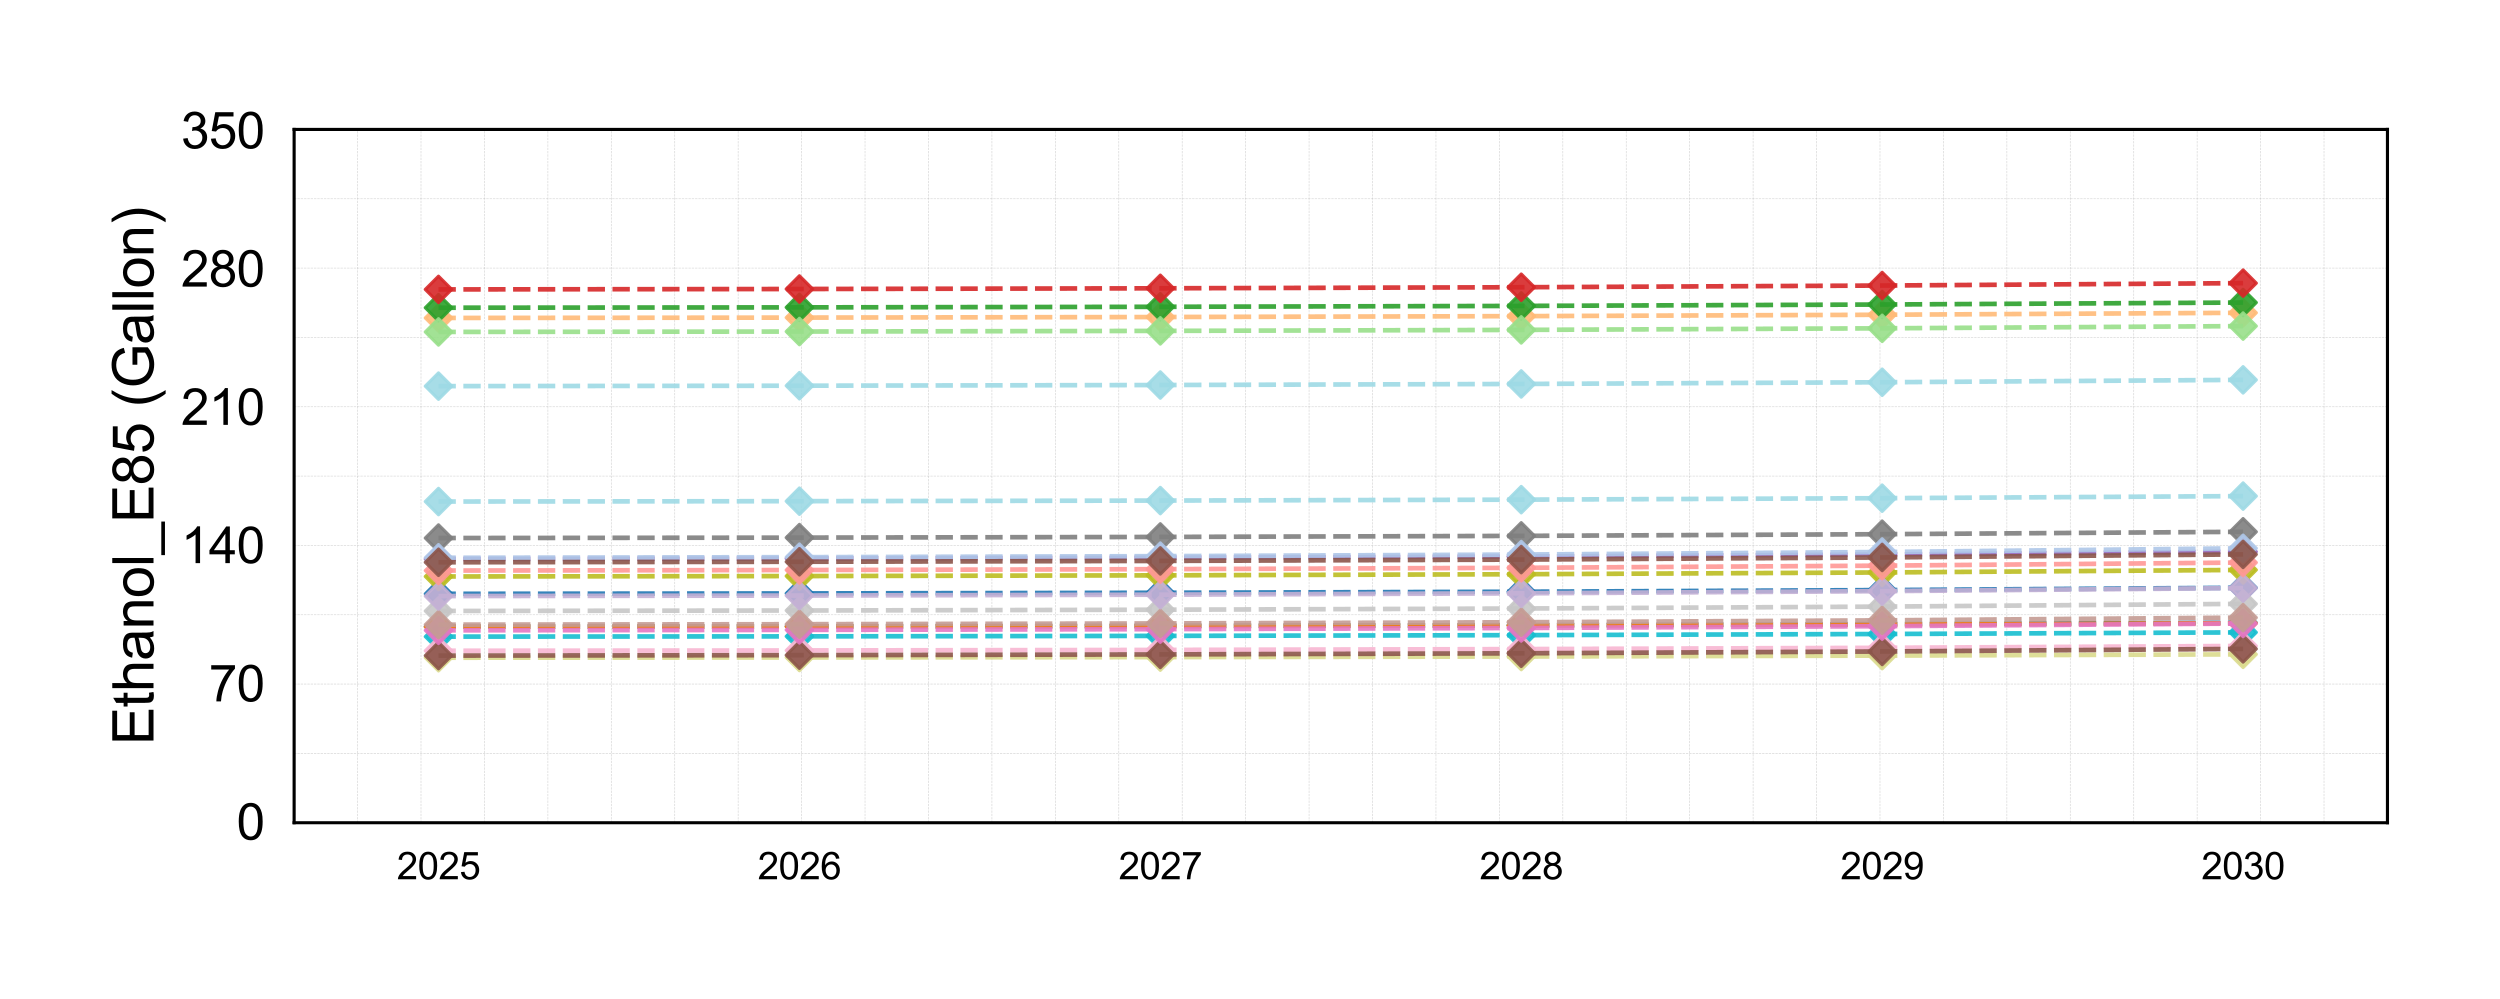 <?xml version="1.0" encoding="utf-8" standalone="no"?>
<!DOCTYPE svg PUBLIC "-//W3C//DTD SVG 1.1//EN"
  "http://www.w3.org/Graphics/SVG/1.1/DTD/svg11.dtd">
<svg xmlns:xlink="http://www.w3.org/1999/xlink" width="799.684pt" height="319.645pt" viewBox="0 0 799.684 319.645" xmlns="http://www.w3.org/2000/svg" version="1.1">
 <defs>
  <style type="text/css">*{stroke-linejoin: round; stroke-linecap: butt}</style>
 </defs>
 <g id="figure_1">
  <g id="patch_1">
   <path d="M -0 319.645 
L 799.684 319.645 
L 799.684 0 
L -0 0 
L -0 319.645 
z
" style="fill: none"/>
  </g>
  <g id="axes_1">
   <g id="patch_2">
    <path d="M 94.084 263.17 
L 763.684 263.17 
L 763.684 41.41 
L 94.084 41.41 
L 94.084 263.17 
z
" style="fill: none"/>
   </g>
   <g id="line2d_1">
    <path d="M 114.375 263.17 
L 114.375 41.41 
" clip-path="url(#pf2bc1b75c7)" style="fill: none; stroke-dasharray: 0.74,0.32; stroke-dashoffset: 0; stroke: #a9a9a9; stroke-opacity: 0.5; stroke-width: 0.2"/>
   </g>
   <g id="line2d_2">
    <path d="M 134.666 263.17 
L 134.666 41.41 
" clip-path="url(#pf2bc1b75c7)" style="fill: none; stroke-dasharray: 0.74,0.32; stroke-dashoffset: 0; stroke: #a9a9a9; stroke-opacity: 0.5; stroke-width: 0.2"/>
   </g>
   <g id="line2d_3">
    <path d="M 154.957 263.17 
L 154.957 41.41 
" clip-path="url(#pf2bc1b75c7)" style="fill: none; stroke-dasharray: 0.74,0.32; stroke-dashoffset: 0; stroke: #a9a9a9; stroke-opacity: 0.5; stroke-width: 0.2"/>
   </g>
   <g id="line2d_4">
    <path d="M 175.248 263.17 
L 175.248 41.41 
" clip-path="url(#pf2bc1b75c7)" style="fill: none; stroke-dasharray: 0.74,0.32; stroke-dashoffset: 0; stroke: #a9a9a9; stroke-opacity: 0.5; stroke-width: 0.2"/>
   </g>
   <g id="line2d_5">
    <path d="M 195.539 263.17 
L 195.539 41.41 
" clip-path="url(#pf2bc1b75c7)" style="fill: none; stroke-dasharray: 0.74,0.32; stroke-dashoffset: 0; stroke: #a9a9a9; stroke-opacity: 0.5; stroke-width: 0.2"/>
   </g>
   <g id="line2d_6">
    <path d="M 215.83 263.17 
L 215.83 41.41 
" clip-path="url(#pf2bc1b75c7)" style="fill: none; stroke-dasharray: 0.74,0.32; stroke-dashoffset: 0; stroke: #a9a9a9; stroke-opacity: 0.5; stroke-width: 0.2"/>
   </g>
   <g id="line2d_7">
    <path d="M 236.121 263.17 
L 236.121 41.41 
" clip-path="url(#pf2bc1b75c7)" style="fill: none; stroke-dasharray: 0.74,0.32; stroke-dashoffset: 0; stroke: #a9a9a9; stroke-opacity: 0.5; stroke-width: 0.2"/>
   </g>
   <g id="line2d_8">
    <path d="M 256.412 263.17 
L 256.412 41.41 
" clip-path="url(#pf2bc1b75c7)" style="fill: none; stroke-dasharray: 0.74,0.32; stroke-dashoffset: 0; stroke: #a9a9a9; stroke-opacity: 0.5; stroke-width: 0.2"/>
   </g>
   <g id="line2d_9">
    <path d="M 276.703 263.17 
L 276.703 41.41 
" clip-path="url(#pf2bc1b75c7)" style="fill: none; stroke-dasharray: 0.74,0.32; stroke-dashoffset: 0; stroke: #a9a9a9; stroke-opacity: 0.5; stroke-width: 0.2"/>
   </g>
   <g id="line2d_10">
    <path d="M 296.993 263.17 
L 296.993 41.41 
" clip-path="url(#pf2bc1b75c7)" style="fill: none; stroke-dasharray: 0.74,0.32; stroke-dashoffset: 0; stroke: #a9a9a9; stroke-opacity: 0.5; stroke-width: 0.2"/>
   </g>
   <g id="line2d_11">
    <path d="M 317.284 263.17 
L 317.284 41.41 
" clip-path="url(#pf2bc1b75c7)" style="fill: none; stroke-dasharray: 0.74,0.32; stroke-dashoffset: 0; stroke: #a9a9a9; stroke-opacity: 0.5; stroke-width: 0.2"/>
   </g>
   <g id="line2d_12">
    <path d="M 337.575 263.17 
L 337.575 41.41 
" clip-path="url(#pf2bc1b75c7)" style="fill: none; stroke-dasharray: 0.74,0.32; stroke-dashoffset: 0; stroke: #a9a9a9; stroke-opacity: 0.5; stroke-width: 0.2"/>
   </g>
   <g id="line2d_13">
    <path d="M 357.866 263.17 
L 357.866 41.41 
" clip-path="url(#pf2bc1b75c7)" style="fill: none; stroke-dasharray: 0.74,0.32; stroke-dashoffset: 0; stroke: #a9a9a9; stroke-opacity: 0.5; stroke-width: 0.2"/>
   </g>
   <g id="line2d_14">
    <path d="M 378.157 263.17 
L 378.157 41.41 
" clip-path="url(#pf2bc1b75c7)" style="fill: none; stroke-dasharray: 0.74,0.32; stroke-dashoffset: 0; stroke: #a9a9a9; stroke-opacity: 0.5; stroke-width: 0.2"/>
   </g>
   <g id="line2d_15">
    <path d="M 398.448 263.17 
L 398.448 41.41 
" clip-path="url(#pf2bc1b75c7)" style="fill: none; stroke-dasharray: 0.74,0.32; stroke-dashoffset: 0; stroke: #a9a9a9; stroke-opacity: 0.5; stroke-width: 0.2"/>
   </g>
   <g id="line2d_16">
    <path d="M 418.739 263.17 
L 418.739 41.41 
" clip-path="url(#pf2bc1b75c7)" style="fill: none; stroke-dasharray: 0.74,0.32; stroke-dashoffset: 0; stroke: #a9a9a9; stroke-opacity: 0.5; stroke-width: 0.2"/>
   </g>
   <g id="line2d_17">
    <path d="M 439.03 263.17 
L 439.03 41.41 
" clip-path="url(#pf2bc1b75c7)" style="fill: none; stroke-dasharray: 0.74,0.32; stroke-dashoffset: 0; stroke: #a9a9a9; stroke-opacity: 0.5; stroke-width: 0.2"/>
   </g>
   <g id="line2d_18">
    <path d="M 459.321 263.17 
L 459.321 41.41 
" clip-path="url(#pf2bc1b75c7)" style="fill: none; stroke-dasharray: 0.74,0.32; stroke-dashoffset: 0; stroke: #a9a9a9; stroke-opacity: 0.5; stroke-width: 0.2"/>
   </g>
   <g id="line2d_19">
    <path d="M 479.612 263.17 
L 479.612 41.41 
" clip-path="url(#pf2bc1b75c7)" style="fill: none; stroke-dasharray: 0.74,0.32; stroke-dashoffset: 0; stroke: #a9a9a9; stroke-opacity: 0.5; stroke-width: 0.2"/>
   </g>
   <g id="line2d_20">
    <path d="M 499.903 263.17 
L 499.903 41.41 
" clip-path="url(#pf2bc1b75c7)" style="fill: none; stroke-dasharray: 0.74,0.32; stroke-dashoffset: 0; stroke: #a9a9a9; stroke-opacity: 0.5; stroke-width: 0.2"/>
   </g>
   <g id="line2d_21">
    <path d="M 520.193 263.17 
L 520.193 41.41 
" clip-path="url(#pf2bc1b75c7)" style="fill: none; stroke-dasharray: 0.74,0.32; stroke-dashoffset: 0; stroke: #a9a9a9; stroke-opacity: 0.5; stroke-width: 0.2"/>
   </g>
   <g id="line2d_22">
    <path d="M 540.484 263.17 
L 540.484 41.41 
" clip-path="url(#pf2bc1b75c7)" style="fill: none; stroke-dasharray: 0.74,0.32; stroke-dashoffset: 0; stroke: #a9a9a9; stroke-opacity: 0.5; stroke-width: 0.2"/>
   </g>
   <g id="line2d_23">
    <path d="M 560.775 263.17 
L 560.775 41.41 
" clip-path="url(#pf2bc1b75c7)" style="fill: none; stroke-dasharray: 0.74,0.32; stroke-dashoffset: 0; stroke: #a9a9a9; stroke-opacity: 0.5; stroke-width: 0.2"/>
   </g>
   <g id="line2d_24">
    <path d="M 581.066 263.17 
L 581.066 41.41 
" clip-path="url(#pf2bc1b75c7)" style="fill: none; stroke-dasharray: 0.74,0.32; stroke-dashoffset: 0; stroke: #a9a9a9; stroke-opacity: 0.5; stroke-width: 0.2"/>
   </g>
   <g id="line2d_25">
    <path d="M 601.357 263.17 
L 601.357 41.41 
" clip-path="url(#pf2bc1b75c7)" style="fill: none; stroke-dasharray: 0.74,0.32; stroke-dashoffset: 0; stroke: #a9a9a9; stroke-opacity: 0.5; stroke-width: 0.2"/>
   </g>
   <g id="line2d_26">
    <path d="M 621.648 263.17 
L 621.648 41.41 
" clip-path="url(#pf2bc1b75c7)" style="fill: none; stroke-dasharray: 0.74,0.32; stroke-dashoffset: 0; stroke: #a9a9a9; stroke-opacity: 0.5; stroke-width: 0.2"/>
   </g>
   <g id="line2d_27">
    <path d="M 641.939 263.17 
L 641.939 41.41 
" clip-path="url(#pf2bc1b75c7)" style="fill: none; stroke-dasharray: 0.74,0.32; stroke-dashoffset: 0; stroke: #a9a9a9; stroke-opacity: 0.5; stroke-width: 0.2"/>
   </g>
   <g id="line2d_28">
    <path d="M 662.23 263.17 
L 662.23 41.41 
" clip-path="url(#pf2bc1b75c7)" style="fill: none; stroke-dasharray: 0.74,0.32; stroke-dashoffset: 0; stroke: #a9a9a9; stroke-opacity: 0.5; stroke-width: 0.2"/>
   </g>
   <g id="line2d_29">
    <path d="M 682.521 263.17 
L 682.521 41.41 
" clip-path="url(#pf2bc1b75c7)" style="fill: none; stroke-dasharray: 0.74,0.32; stroke-dashoffset: 0; stroke: #a9a9a9; stroke-opacity: 0.5; stroke-width: 0.2"/>
   </g>
   <g id="line2d_30">
    <path d="M 702.812 263.17 
L 702.812 41.41 
" clip-path="url(#pf2bc1b75c7)" style="fill: none; stroke-dasharray: 0.74,0.32; stroke-dashoffset: 0; stroke: #a9a9a9; stroke-opacity: 0.5; stroke-width: 0.2"/>
   </g>
   <g id="line2d_31">
    <path d="M 723.103 263.17 
L 723.103 41.41 
" clip-path="url(#pf2bc1b75c7)" style="fill: none; stroke-dasharray: 0.74,0.32; stroke-dashoffset: 0; stroke: #a9a9a9; stroke-opacity: 0.5; stroke-width: 0.2"/>
   </g>
   <g id="line2d_32">
    <path d="M 743.393 263.17 
L 743.393 41.41 
" clip-path="url(#pf2bc1b75c7)" style="fill: none; stroke-dasharray: 0.74,0.32; stroke-dashoffset: 0; stroke: #a9a9a9; stroke-opacity: 0.5; stroke-width: 0.2"/>
   </g>
   <g id="line2d_33">
    <path d="M 94.084 240.994 
L 763.684 240.994 
" clip-path="url(#pf2bc1b75c7)" style="fill: none; stroke-dasharray: 0.74,0.32; stroke-dashoffset: 0; stroke: #a9a9a9; stroke-opacity: 0.5; stroke-width: 0.2"/>
   </g>
   <g id="line2d_34">
    <path d="M 94.084 218.818 
L 763.684 218.818 
" clip-path="url(#pf2bc1b75c7)" style="fill: none; stroke-dasharray: 0.74,0.32; stroke-dashoffset: 0; stroke: #a9a9a9; stroke-opacity: 0.5; stroke-width: 0.2"/>
   </g>
   <g id="line2d_35">
    <path d="M 94.084 196.642 
L 763.684 196.642 
" clip-path="url(#pf2bc1b75c7)" style="fill: none; stroke-dasharray: 0.74,0.32; stroke-dashoffset: 0; stroke: #a9a9a9; stroke-opacity: 0.5; stroke-width: 0.2"/>
   </g>
   <g id="line2d_36">
    <path d="M 94.084 174.466 
L 763.684 174.466 
" clip-path="url(#pf2bc1b75c7)" style="fill: none; stroke-dasharray: 0.74,0.32; stroke-dashoffset: 0; stroke: #a9a9a9; stroke-opacity: 0.5; stroke-width: 0.2"/>
   </g>
   <g id="line2d_37">
    <path d="M 94.084 152.29 
L 763.684 152.29 
" clip-path="url(#pf2bc1b75c7)" style="fill: none; stroke-dasharray: 0.74,0.32; stroke-dashoffset: 0; stroke: #a9a9a9; stroke-opacity: 0.5; stroke-width: 0.2"/>
   </g>
   <g id="line2d_38">
    <path d="M 94.084 130.114 
L 763.684 130.114 
" clip-path="url(#pf2bc1b75c7)" style="fill: none; stroke-dasharray: 0.74,0.32; stroke-dashoffset: 0; stroke: #a9a9a9; stroke-opacity: 0.5; stroke-width: 0.2"/>
   </g>
   <g id="line2d_39">
    <path d="M 94.084 107.938 
L 763.684 107.938 
" clip-path="url(#pf2bc1b75c7)" style="fill: none; stroke-dasharray: 0.74,0.32; stroke-dashoffset: 0; stroke: #a9a9a9; stroke-opacity: 0.5; stroke-width: 0.2"/>
   </g>
   <g id="line2d_40">
    <path d="M 94.084 85.762 
L 763.684 85.762 
" clip-path="url(#pf2bc1b75c7)" style="fill: none; stroke-dasharray: 0.74,0.32; stroke-dashoffset: 0; stroke: #a9a9a9; stroke-opacity: 0.5; stroke-width: 0.2"/>
   </g>
   <g id="line2d_41">
    <path d="M 94.084 63.586 
L 763.684 63.586 
" clip-path="url(#pf2bc1b75c7)" style="fill: none; stroke-dasharray: 0.74,0.32; stroke-dashoffset: 0; stroke: #a9a9a9; stroke-opacity: 0.5; stroke-width: 0.2"/>
   </g>
   <g id="matplotlib.axis_1">
    <g id="xtick_1">
     <g id="text_1">
      <!-- 2025 -->
      <g transform="translate(126.917 281.26) scale(0.12 -0.12)">
       <defs>
        <path id="ArialMT-32" d="M 3222 541 
L 3222 0 
L 194 0 
Q 188 203 259 391 
Q 375 700 629 1000 
Q 884 1300 1366 1694 
Q 2113 2306 2375 2664 
Q 2638 3022 2638 3341 
Q 2638 3675 2398 3904 
Q 2159 4134 1775 4134 
Q 1369 4134 1125 3890 
Q 881 3647 878 3216 
L 300 3275 
Q 359 3922 746 4261 
Q 1134 4600 1788 4600 
Q 2447 4600 2831 4234 
Q 3216 3869 3216 3328 
Q 3216 3053 3103 2787 
Q 2991 2522 2730 2228 
Q 2469 1934 1863 1422 
Q 1356 997 1212 845 
Q 1069 694 975 541 
L 3222 541 
z
" transform="scale(0.016)"/>
        <path id="ArialMT-30" d="M 266 2259 
Q 266 3072 433 3567 
Q 600 4063 929 4331 
Q 1259 4600 1759 4600 
Q 2128 4600 2406 4451 
Q 2684 4303 2865 4023 
Q 3047 3744 3150 3342 
Q 3253 2941 3253 2259 
Q 3253 1453 3087 958 
Q 2922 463 2592 192 
Q 2263 -78 1759 -78 
Q 1097 -78 719 397 
Q 266 969 266 2259 
z
M 844 2259 
Q 844 1131 1108 757 
Q 1372 384 1759 384 
Q 2147 384 2411 759 
Q 2675 1134 2675 2259 
Q 2675 3391 2411 3762 
Q 2147 4134 1753 4134 
Q 1366 4134 1134 3806 
Q 844 3388 844 2259 
z
" transform="scale(0.016)"/>
        <path id="ArialMT-35" d="M 266 1200 
L 856 1250 
Q 922 819 1161 601 
Q 1400 384 1738 384 
Q 2144 384 2425 690 
Q 2706 997 2706 1503 
Q 2706 1984 2436 2262 
Q 2166 2541 1728 2541 
Q 1456 2541 1237 2417 
Q 1019 2294 894 2097 
L 366 2166 
L 809 4519 
L 3088 4519 
L 3088 3981 
L 1259 3981 
L 1013 2750 
Q 1425 3038 1878 3038 
Q 2478 3038 2890 2622 
Q 3303 2206 3303 1553 
Q 3303 931 2941 478 
Q 2500 -78 1738 -78 
Q 1113 -78 717 272 
Q 322 622 266 1200 
z
" transform="scale(0.016)"/>
       </defs>
       <use xlink:href="#ArialMT-32"/>
       <use xlink:href="#ArialMT-30" transform="translate(55.615 0)"/>
       <use xlink:href="#ArialMT-32" transform="translate(111.23 0)"/>
       <use xlink:href="#ArialMT-35" transform="translate(166.846 0)"/>
      </g>
     </g>
    </g>
    <g id="xtick_2">
     <g id="text_2">
      <!-- 2026 -->
      <g transform="translate(242.366 281.26) scale(0.12 -0.12)">
       <defs>
        <path id="ArialMT-36" d="M 3184 3459 
L 2625 3416 
Q 2550 3747 2413 3897 
Q 2184 4138 1850 4138 
Q 1581 4138 1378 3988 
Q 1113 3794 959 3422 
Q 806 3050 800 2363 
Q 1003 2672 1297 2822 
Q 1591 2972 1913 2972 
Q 2475 2972 2870 2558 
Q 3266 2144 3266 1488 
Q 3266 1056 3080 686 
Q 2894 316 2569 119 
Q 2244 -78 1831 -78 
Q 1128 -78 684 439 
Q 241 956 241 2144 
Q 241 3472 731 4075 
Q 1159 4600 1884 4600 
Q 2425 4600 2770 4297 
Q 3116 3994 3184 3459 
z
M 888 1484 
Q 888 1194 1011 928 
Q 1134 663 1356 523 
Q 1578 384 1822 384 
Q 2178 384 2434 671 
Q 2691 959 2691 1453 
Q 2691 1928 2437 2201 
Q 2184 2475 1800 2475 
Q 1419 2475 1153 2201 
Q 888 1928 888 1484 
z
" transform="scale(0.016)"/>
       </defs>
       <use xlink:href="#ArialMT-32"/>
       <use xlink:href="#ArialMT-30" transform="translate(55.615 0)"/>
       <use xlink:href="#ArialMT-32" transform="translate(111.23 0)"/>
       <use xlink:href="#ArialMT-36" transform="translate(166.846 0)"/>
      </g>
     </g>
    </g>
    <g id="xtick_3">
     <g id="text_3">
      <!-- 2027 -->
      <g transform="translate(357.814 281.26) scale(0.12 -0.12)">
       <defs>
        <path id="ArialMT-37" d="M 303 3981 
L 303 4522 
L 3269 4522 
L 3269 4084 
Q 2831 3619 2401 2847 
Q 1972 2075 1738 1259 
Q 1569 684 1522 0 
L 944 0 
Q 953 541 1156 1306 
Q 1359 2072 1739 2783 
Q 2119 3494 2547 3981 
L 303 3981 
z
" transform="scale(0.016)"/>
       </defs>
       <use xlink:href="#ArialMT-32"/>
       <use xlink:href="#ArialMT-30" transform="translate(55.615 0)"/>
       <use xlink:href="#ArialMT-32" transform="translate(111.23 0)"/>
       <use xlink:href="#ArialMT-37" transform="translate(166.846 0)"/>
      </g>
     </g>
    </g>
    <g id="xtick_4">
     <g id="text_4">
      <!-- 2028 -->
      <g transform="translate(473.262 281.26) scale(0.12 -0.12)">
       <defs>
        <path id="ArialMT-38" d="M 1131 2484 
Q 781 2613 612 2850 
Q 444 3088 444 3419 
Q 444 3919 803 4259 
Q 1163 4600 1759 4600 
Q 2359 4600 2725 4251 
Q 3091 3903 3091 3403 
Q 3091 3084 2923 2848 
Q 2756 2613 2416 2484 
Q 2838 2347 3058 2040 
Q 3278 1734 3278 1309 
Q 3278 722 2862 322 
Q 2447 -78 1769 -78 
Q 1091 -78 675 323 
Q 259 725 259 1325 
Q 259 1772 486 2073 
Q 713 2375 1131 2484 
z
M 1019 3438 
Q 1019 3113 1228 2906 
Q 1438 2700 1772 2700 
Q 2097 2700 2305 2904 
Q 2513 3109 2513 3406 
Q 2513 3716 2298 3927 
Q 2084 4138 1766 4138 
Q 1444 4138 1231 3931 
Q 1019 3725 1019 3438 
z
M 838 1322 
Q 838 1081 952 856 
Q 1066 631 1291 507 
Q 1516 384 1775 384 
Q 2178 384 2440 643 
Q 2703 903 2703 1303 
Q 2703 1709 2433 1975 
Q 2163 2241 1756 2241 
Q 1359 2241 1098 1978 
Q 838 1716 838 1322 
z
" transform="scale(0.016)"/>
       </defs>
       <use xlink:href="#ArialMT-32"/>
       <use xlink:href="#ArialMT-30" transform="translate(55.615 0)"/>
       <use xlink:href="#ArialMT-32" transform="translate(111.23 0)"/>
       <use xlink:href="#ArialMT-38" transform="translate(166.846 0)"/>
      </g>
     </g>
    </g>
    <g id="xtick_5">
     <g id="text_5">
      <!-- 2029 -->
      <g transform="translate(588.711 281.26) scale(0.12 -0.12)">
       <defs>
        <path id="ArialMT-39" d="M 350 1059 
L 891 1109 
Q 959 728 1153 556 
Q 1347 384 1650 384 
Q 1909 384 2104 503 
Q 2300 622 2425 820 
Q 2550 1019 2634 1356 
Q 2719 1694 2719 2044 
Q 2719 2081 2716 2156 
Q 2547 1888 2255 1720 
Q 1963 1553 1622 1553 
Q 1053 1553 659 1965 
Q 266 2378 266 3053 
Q 266 3750 677 4175 
Q 1088 4600 1706 4600 
Q 2153 4600 2523 4359 
Q 2894 4119 3086 3673 
Q 3278 3228 3278 2384 
Q 3278 1506 3087 986 
Q 2897 466 2520 194 
Q 2144 -78 1638 -78 
Q 1100 -78 759 220 
Q 419 519 350 1059 
z
M 2653 3081 
Q 2653 3566 2395 3850 
Q 2138 4134 1775 4134 
Q 1400 4134 1122 3828 
Q 844 3522 844 3034 
Q 844 2597 1108 2323 
Q 1372 2050 1759 2050 
Q 2150 2050 2401 2323 
Q 2653 2597 2653 3081 
z
" transform="scale(0.016)"/>
       </defs>
       <use xlink:href="#ArialMT-32"/>
       <use xlink:href="#ArialMT-30" transform="translate(55.615 0)"/>
       <use xlink:href="#ArialMT-32" transform="translate(111.23 0)"/>
       <use xlink:href="#ArialMT-39" transform="translate(166.846 0)"/>
      </g>
     </g>
    </g>
    <g id="xtick_6">
     <g id="text_6">
      <!-- 2030 -->
      <g transform="translate(704.159 281.26) scale(0.12 -0.12)">
       <defs>
        <path id="ArialMT-33" d="M 269 1209 
L 831 1284 
Q 928 806 1161 595 
Q 1394 384 1728 384 
Q 2125 384 2398 659 
Q 2672 934 2672 1341 
Q 2672 1728 2419 1979 
Q 2166 2231 1775 2231 
Q 1616 2231 1378 2169 
L 1441 2663 
Q 1497 2656 1531 2656 
Q 1891 2656 2178 2843 
Q 2466 3031 2466 3422 
Q 2466 3731 2256 3934 
Q 2047 4138 1716 4138 
Q 1388 4138 1169 3931 
Q 950 3725 888 3313 
L 325 3413 
Q 428 3978 793 4289 
Q 1159 4600 1703 4600 
Q 2078 4600 2393 4439 
Q 2709 4278 2876 4000 
Q 3044 3722 3044 3409 
Q 3044 3113 2884 2869 
Q 2725 2625 2413 2481 
Q 2819 2388 3044 2092 
Q 3269 1797 3269 1353 
Q 3269 753 2831 336 
Q 2394 -81 1725 -81 
Q 1122 -81 723 278 
Q 325 638 269 1209 
z
" transform="scale(0.016)"/>
       </defs>
       <use xlink:href="#ArialMT-32"/>
       <use xlink:href="#ArialMT-30" transform="translate(55.615 0)"/>
       <use xlink:href="#ArialMT-33" transform="translate(111.23 0)"/>
       <use xlink:href="#ArialMT-30" transform="translate(166.846 0)"/>
      </g>
     </g>
    </g>
   </g>
   <g id="matplotlib.axis_2">
    <g id="ytick_1">
     <g id="text_7">
      <!-- 0 -->
      <g transform="translate(75.687 268.581) scale(0.16 -0.16)">
       <use xlink:href="#ArialMT-30"/>
      </g>
     </g>
    </g>
    <g id="ytick_2">
     <g id="text_8">
      <!-- 70 -->
      <g transform="translate(66.789 224.355) scale(0.16 -0.16)">
       <use xlink:href="#ArialMT-37"/>
       <use xlink:href="#ArialMT-30" transform="translate(55.615 0)"/>
      </g>
     </g>
    </g>
    <g id="ytick_3">
     <g id="text_9">
      <!-- 140 -->
      <g transform="translate(57.892 180.129) scale(0.16 -0.16)">
       <defs>
        <path id="ArialMT-31" d="M 2384 0 
L 1822 0 
L 1822 3584 
Q 1619 3391 1289 3197 
Q 959 3003 697 2906 
L 697 3450 
Q 1169 3672 1522 3987 
Q 1875 4303 2022 4600 
L 2384 4600 
L 2384 0 
z
" transform="scale(0.016)"/>
        <path id="ArialMT-34" d="M 2069 0 
L 2069 1097 
L 81 1097 
L 81 1613 
L 2172 4581 
L 2631 4581 
L 2631 1613 
L 3250 1613 
L 3250 1097 
L 2631 1097 
L 2631 0 
L 2069 0 
z
M 2069 1613 
L 2069 3678 
L 634 1613 
L 2069 1613 
z
" transform="scale(0.016)"/>
       </defs>
       <use xlink:href="#ArialMT-31"/>
       <use xlink:href="#ArialMT-34" transform="translate(55.615 0)"/>
       <use xlink:href="#ArialMT-30" transform="translate(111.23 0)"/>
      </g>
     </g>
    </g>
    <g id="ytick_4">
     <g id="text_10">
      <!-- 210 -->
      <g transform="translate(57.892 135.904) scale(0.16 -0.16)">
       <use xlink:href="#ArialMT-32"/>
       <use xlink:href="#ArialMT-31" transform="translate(55.615 0)"/>
       <use xlink:href="#ArialMT-30" transform="translate(111.23 0)"/>
      </g>
     </g>
    </g>
    <g id="ytick_5">
     <g id="text_11">
      <!-- 280 -->
      <g transform="translate(57.892 91.678) scale(0.16 -0.16)">
       <use xlink:href="#ArialMT-32"/>
       <use xlink:href="#ArialMT-38" transform="translate(55.615 0)"/>
       <use xlink:href="#ArialMT-30" transform="translate(111.23 0)"/>
      </g>
     </g>
    </g>
    <g id="ytick_6">
     <g id="text_12">
      <!-- 350 -->
      <g transform="translate(57.892 47.453) scale(0.16 -0.16)">
       <use xlink:href="#ArialMT-33"/>
       <use xlink:href="#ArialMT-35" transform="translate(55.615 0)"/>
       <use xlink:href="#ArialMT-30" transform="translate(111.23 0)"/>
      </g>
     </g>
    </g>
    <g id="text_13">
     <!-- Ethanol_E85 (Gallon) -->
     <g transform="translate(49.103 238.339) rotate(-90) scale(0.18 -0.18)">
      <defs>
       <path id="ArialMT-45" d="M 506 0 
L 506 4581 
L 3819 4581 
L 3819 4041 
L 1113 4041 
L 1113 2638 
L 3647 2638 
L 3647 2100 
L 1113 2100 
L 1113 541 
L 3925 541 
L 3925 0 
L 506 0 
z
" transform="scale(0.016)"/>
       <path id="ArialMT-74" d="M 1650 503 
L 1731 6 
Q 1494 -44 1306 -44 
Q 1000 -44 831 53 
Q 663 150 594 308 
Q 525 466 525 972 
L 525 2881 
L 113 2881 
L 113 3319 
L 525 3319 
L 525 4141 
L 1084 4478 
L 1084 3319 
L 1650 3319 
L 1650 2881 
L 1084 2881 
L 1084 941 
Q 1084 700 1114 631 
Q 1144 563 1211 522 
Q 1278 481 1403 481 
Q 1497 481 1650 503 
z
" transform="scale(0.016)"/>
       <path id="ArialMT-68" d="M 422 0 
L 422 4581 
L 984 4581 
L 984 2938 
Q 1378 3394 1978 3394 
Q 2347 3394 2619 3248 
Q 2891 3103 3008 2847 
Q 3125 2591 3125 2103 
L 3125 0 
L 2563 0 
L 2563 2103 
Q 2563 2525 2380 2717 
Q 2197 2909 1863 2909 
Q 1613 2909 1392 2779 
Q 1172 2650 1078 2428 
Q 984 2206 984 1816 
L 984 0 
L 422 0 
z
" transform="scale(0.016)"/>
       <path id="ArialMT-61" d="M 2588 409 
Q 2275 144 1986 34 
Q 1697 -75 1366 -75 
Q 819 -75 525 192 
Q 231 459 231 875 
Q 231 1119 342 1320 
Q 453 1522 633 1644 
Q 813 1766 1038 1828 
Q 1203 1872 1538 1913 
Q 2219 1994 2541 2106 
Q 2544 2222 2544 2253 
Q 2544 2597 2384 2738 
Q 2169 2928 1744 2928 
Q 1347 2928 1158 2789 
Q 969 2650 878 2297 
L 328 2372 
Q 403 2725 575 2942 
Q 747 3159 1072 3276 
Q 1397 3394 1825 3394 
Q 2250 3394 2515 3294 
Q 2781 3194 2906 3042 
Q 3031 2891 3081 2659 
Q 3109 2516 3109 2141 
L 3109 1391 
Q 3109 606 3145 398 
Q 3181 191 3288 0 
L 2700 0 
Q 2613 175 2588 409 
z
M 2541 1666 
Q 2234 1541 1622 1453 
Q 1275 1403 1131 1340 
Q 988 1278 909 1158 
Q 831 1038 831 891 
Q 831 666 1001 516 
Q 1172 366 1500 366 
Q 1825 366 2078 508 
Q 2331 650 2450 897 
Q 2541 1088 2541 1459 
L 2541 1666 
z
" transform="scale(0.016)"/>
       <path id="ArialMT-6e" d="M 422 0 
L 422 3319 
L 928 3319 
L 928 2847 
Q 1294 3394 1984 3394 
Q 2284 3394 2536 3286 
Q 2788 3178 2913 3003 
Q 3038 2828 3088 2588 
Q 3119 2431 3119 2041 
L 3119 0 
L 2556 0 
L 2556 2019 
Q 2556 2363 2490 2533 
Q 2425 2703 2258 2804 
Q 2091 2906 1866 2906 
Q 1506 2906 1245 2678 
Q 984 2450 984 1813 
L 984 0 
L 422 0 
z
" transform="scale(0.016)"/>
       <path id="ArialMT-6f" d="M 213 1659 
Q 213 2581 725 3025 
Q 1153 3394 1769 3394 
Q 2453 3394 2887 2945 
Q 3322 2497 3322 1706 
Q 3322 1066 3130 698 
Q 2938 331 2570 128 
Q 2203 -75 1769 -75 
Q 1072 -75 642 372 
Q 213 819 213 1659 
z
M 791 1659 
Q 791 1022 1069 705 
Q 1347 388 1769 388 
Q 2188 388 2466 706 
Q 2744 1025 2744 1678 
Q 2744 2294 2464 2611 
Q 2184 2928 1769 2928 
Q 1347 2928 1069 2612 
Q 791 2297 791 1659 
z
" transform="scale(0.016)"/>
       <path id="ArialMT-6c" d="M 409 0 
L 409 4581 
L 972 4581 
L 972 0 
L 409 0 
z
" transform="scale(0.016)"/>
       <path id="ArialMT-5f" d="M -97 -1272 
L -97 -866 
L 3631 -866 
L 3631 -1272 
L -97 -1272 
z
" transform="scale(0.016)"/>
       <path id="ArialMT-20" transform="scale(0.016)"/>
       <path id="ArialMT-28" d="M 1497 -1347 
Q 1031 -759 709 28 
Q 388 816 388 1659 
Q 388 2403 628 3084 
Q 909 3875 1497 4659 
L 1900 4659 
Q 1522 4009 1400 3731 
Q 1209 3300 1100 2831 
Q 966 2247 966 1656 
Q 966 153 1900 -1347 
L 1497 -1347 
z
" transform="scale(0.016)"/>
       <path id="ArialMT-47" d="M 2638 1797 
L 2638 2334 
L 4578 2338 
L 4578 638 
Q 4131 281 3656 101 
Q 3181 -78 2681 -78 
Q 2006 -78 1454 211 
Q 903 500 622 1047 
Q 341 1594 341 2269 
Q 341 2938 620 3517 
Q 900 4097 1425 4378 
Q 1950 4659 2634 4659 
Q 3131 4659 3532 4498 
Q 3934 4338 4162 4050 
Q 4391 3763 4509 3300 
L 3963 3150 
Q 3859 3500 3706 3700 
Q 3553 3900 3268 4020 
Q 2984 4141 2638 4141 
Q 2222 4141 1919 4014 
Q 1616 3888 1430 3681 
Q 1244 3475 1141 3228 
Q 966 2803 966 2306 
Q 966 1694 1177 1281 
Q 1388 869 1791 669 
Q 2194 469 2647 469 
Q 3041 469 3416 620 
Q 3791 772 3984 944 
L 3984 1797 
L 2638 1797 
z
" transform="scale(0.016)"/>
       <path id="ArialMT-29" d="M 791 -1347 
L 388 -1347 
Q 1322 153 1322 1656 
Q 1322 2244 1188 2822 
Q 1081 3291 891 3722 
Q 769 4003 388 4659 
L 791 4659 
Q 1378 3875 1659 3084 
Q 1900 2403 1900 1659 
Q 1900 816 1576 28 
Q 1253 -759 791 -1347 
z
" transform="scale(0.016)"/>
      </defs>
      <use xlink:href="#ArialMT-45"/>
      <use xlink:href="#ArialMT-74" transform="translate(66.699 0)"/>
      <use xlink:href="#ArialMT-68" transform="translate(94.482 0)"/>
      <use xlink:href="#ArialMT-61" transform="translate(150.098 0)"/>
      <use xlink:href="#ArialMT-6e" transform="translate(205.713 0)"/>
      <use xlink:href="#ArialMT-6f" transform="translate(261.328 0)"/>
      <use xlink:href="#ArialMT-6c" transform="translate(316.943 0)"/>
      <use xlink:href="#ArialMT-5f" transform="translate(339.16 0)"/>
      <use xlink:href="#ArialMT-45" transform="translate(394.775 0)"/>
      <use xlink:href="#ArialMT-38" transform="translate(461.475 0)"/>
      <use xlink:href="#ArialMT-35" transform="translate(517.09 0)"/>
      <use xlink:href="#ArialMT-20" transform="translate(572.705 0)"/>
      <use xlink:href="#ArialMT-28" transform="translate(600.488 0)"/>
      <use xlink:href="#ArialMT-47" transform="translate(633.789 0)"/>
      <use xlink:href="#ArialMT-61" transform="translate(711.572 0)"/>
      <use xlink:href="#ArialMT-6c" transform="translate(767.188 0)"/>
      <use xlink:href="#ArialMT-6c" transform="translate(789.404 0)"/>
      <use xlink:href="#ArialMT-6f" transform="translate(811.621 0)"/>
      <use xlink:href="#ArialMT-6e" transform="translate(867.236 0)"/>
      <use xlink:href="#ArialMT-29" transform="translate(922.852 0)"/>
     </g>
    </g>
   </g>
   <g id="line2d_42">
    <path d="M 140.264 200.433 
L 255.712 200.348 
L 371.16 200.207 
L 486.609 199.992 
L 602.057 199.656 
L 717.505 199.181 
" clip-path="url(#pf2bc1b75c7)" style="fill: none; stroke-dasharray: 5.55,2.4; stroke-dashoffset: 0; stroke: #1f77b4; stroke-opacity: 0.9; stroke-width: 1.5"/>
    <defs>
     <path id="m94f0dfaf77" d="M -0 4.243 
L 4.243 0 
L 0 -4.243 
L -4.243 -0 
z
" style="stroke: #1f77b4; stroke-opacity: 0.9; stroke-linejoin: miter"/>
    </defs>
    <g clip-path="url(#pf2bc1b75c7)">
     <use xlink:href="#m94f0dfaf77" x="140.264" y="200.433" style="fill: #1f77b4; fill-opacity: 0.9; stroke: #1f77b4; stroke-opacity: 0.9; stroke-linejoin: miter"/>
     <use xlink:href="#m94f0dfaf77" x="255.712" y="200.348" style="fill: #1f77b4; fill-opacity: 0.9; stroke: #1f77b4; stroke-opacity: 0.9; stroke-linejoin: miter"/>
     <use xlink:href="#m94f0dfaf77" x="371.16" y="200.207" style="fill: #1f77b4; fill-opacity: 0.9; stroke: #1f77b4; stroke-opacity: 0.9; stroke-linejoin: miter"/>
     <use xlink:href="#m94f0dfaf77" x="486.609" y="199.992" style="fill: #1f77b4; fill-opacity: 0.9; stroke: #1f77b4; stroke-opacity: 0.9; stroke-linejoin: miter"/>
     <use xlink:href="#m94f0dfaf77" x="602.057" y="199.656" style="fill: #1f77b4; fill-opacity: 0.9; stroke: #1f77b4; stroke-opacity: 0.9; stroke-linejoin: miter"/>
     <use xlink:href="#m94f0dfaf77" x="717.505" y="199.181" style="fill: #1f77b4; fill-opacity: 0.9; stroke: #1f77b4; stroke-opacity: 0.9; stroke-linejoin: miter"/>
    </g>
   </g>
   <g id="line2d_43">
    <path d="M 140.264 210.385 
L 255.712 210.312 
L 371.16 210.191 
L 486.609 210.007 
L 602.057 209.717 
L 717.505 209.308 
" clip-path="url(#pf2bc1b75c7)" style="fill: none; stroke-dasharray: 5.55,2.4; stroke-dashoffset: 0; stroke: #dbdb8d; stroke-opacity: 0.9; stroke-width: 1.5"/>
    <defs>
     <path id="mb46650b2af" d="M -0 4.243 
L 4.243 0 
L 0 -4.243 
L -4.243 -0 
z
" style="stroke: #dbdb8d; stroke-opacity: 0.9; stroke-linejoin: miter"/>
    </defs>
    <g clip-path="url(#pf2bc1b75c7)">
     <use xlink:href="#mb46650b2af" x="140.264" y="210.385" style="fill: #dbdb8d; fill-opacity: 0.9; stroke: #dbdb8d; stroke-opacity: 0.9; stroke-linejoin: miter"/>
     <use xlink:href="#mb46650b2af" x="255.712" y="210.312" style="fill: #dbdb8d; fill-opacity: 0.9; stroke: #dbdb8d; stroke-opacity: 0.9; stroke-linejoin: miter"/>
     <use xlink:href="#mb46650b2af" x="371.16" y="210.191" style="fill: #dbdb8d; fill-opacity: 0.9; stroke: #dbdb8d; stroke-opacity: 0.9; stroke-linejoin: miter"/>
     <use xlink:href="#mb46650b2af" x="486.609" y="210.007" style="fill: #dbdb8d; fill-opacity: 0.9; stroke: #dbdb8d; stroke-opacity: 0.9; stroke-linejoin: miter"/>
     <use xlink:href="#mb46650b2af" x="602.057" y="209.717" style="fill: #dbdb8d; fill-opacity: 0.9; stroke: #dbdb8d; stroke-opacity: 0.9; stroke-linejoin: miter"/>
     <use xlink:href="#mb46650b2af" x="717.505" y="209.308" style="fill: #dbdb8d; fill-opacity: 0.9; stroke: #dbdb8d; stroke-opacity: 0.9; stroke-linejoin: miter"/>
    </g>
   </g>
   <g id="line2d_44">
    <path d="M 140.264 101.705 
L 255.712 101.594 
L 371.16 101.408 
L 486.609 101.125 
L 602.057 100.681 
L 717.505 100.052 
" clip-path="url(#pf2bc1b75c7)" style="fill: none; stroke-dasharray: 5.55,2.4; stroke-dashoffset: 0; stroke: #ffbb78; stroke-opacity: 0.9; stroke-width: 1.5"/>
    <defs>
     <path id="m492168ed8b" d="M -0 4.243 
L 4.243 0 
L 0 -4.243 
L -4.243 -0 
z
" style="stroke: #ffbb78; stroke-opacity: 0.9; stroke-linejoin: miter"/>
    </defs>
    <g clip-path="url(#pf2bc1b75c7)">
     <use xlink:href="#m492168ed8b" x="140.264" y="101.705" style="fill: #ffbb78; fill-opacity: 0.9; stroke: #ffbb78; stroke-opacity: 0.9; stroke-linejoin: miter"/>
     <use xlink:href="#m492168ed8b" x="255.712" y="101.594" style="fill: #ffbb78; fill-opacity: 0.9; stroke: #ffbb78; stroke-opacity: 0.9; stroke-linejoin: miter"/>
     <use xlink:href="#m492168ed8b" x="371.16" y="101.408" style="fill: #ffbb78; fill-opacity: 0.9; stroke: #ffbb78; stroke-opacity: 0.9; stroke-linejoin: miter"/>
     <use xlink:href="#m492168ed8b" x="486.609" y="101.125" style="fill: #ffbb78; fill-opacity: 0.9; stroke: #ffbb78; stroke-opacity: 0.9; stroke-linejoin: miter"/>
     <use xlink:href="#m492168ed8b" x="602.057" y="100.681" style="fill: #ffbb78; fill-opacity: 0.9; stroke: #ffbb78; stroke-opacity: 0.9; stroke-linejoin: miter"/>
     <use xlink:href="#m492168ed8b" x="717.505" y="100.052" style="fill: #ffbb78; fill-opacity: 0.9; stroke: #ffbb78; stroke-opacity: 0.9; stroke-linejoin: miter"/>
    </g>
   </g>
   <g id="line2d_45">
    <path d="M 140.264 98.435 
L 255.712 98.323 
L 371.16 98.137 
L 486.609 97.853 
L 602.057 97.408 
L 717.505 96.776 
" clip-path="url(#pf2bc1b75c7)" style="fill: none; stroke-dasharray: 5.55,2.4; stroke-dashoffset: 0; stroke: #2ca02c; stroke-opacity: 0.9; stroke-width: 1.5"/>
    <defs>
     <path id="me899d41789" d="M -0 4.243 
L 4.243 0 
L 0 -4.243 
L -4.243 -0 
z
" style="stroke: #2ca02c; stroke-opacity: 0.9; stroke-linejoin: miter"/>
    </defs>
    <g clip-path="url(#pf2bc1b75c7)">
     <use xlink:href="#me899d41789" x="140.264" y="98.435" style="fill: #2ca02c; fill-opacity: 0.9; stroke: #2ca02c; stroke-opacity: 0.9; stroke-linejoin: miter"/>
     <use xlink:href="#me899d41789" x="255.712" y="98.323" style="fill: #2ca02c; fill-opacity: 0.9; stroke: #2ca02c; stroke-opacity: 0.9; stroke-linejoin: miter"/>
     <use xlink:href="#me899d41789" x="371.16" y="98.137" style="fill: #2ca02c; fill-opacity: 0.9; stroke: #2ca02c; stroke-opacity: 0.9; stroke-linejoin: miter"/>
     <use xlink:href="#me899d41789" x="486.609" y="97.853" style="fill: #2ca02c; fill-opacity: 0.9; stroke: #2ca02c; stroke-opacity: 0.9; stroke-linejoin: miter"/>
     <use xlink:href="#me899d41789" x="602.057" y="97.408" style="fill: #2ca02c; fill-opacity: 0.9; stroke: #2ca02c; stroke-opacity: 0.9; stroke-linejoin: miter"/>
     <use xlink:href="#me899d41789" x="717.505" y="96.776" style="fill: #2ca02c; fill-opacity: 0.9; stroke: #2ca02c; stroke-opacity: 0.9; stroke-linejoin: miter"/>
    </g>
   </g>
   <g id="line2d_46">
    <path d="M 140.264 200.484 
L 255.712 200.407 
L 371.16 200.279 
L 486.609 200.083 
L 602.057 199.775 
L 717.505 199.338 
" clip-path="url(#pf2bc1b75c7)" style="fill: none; stroke-dasharray: 5.55,2.4; stroke-dashoffset: 0; stroke: #ff7f0e; stroke-opacity: 0.9; stroke-width: 1.5"/>
    <defs>
     <path id="mcc9c9899c3" d="M -0 4.243 
L 4.243 0 
L 0 -4.243 
L -4.243 -0 
z
" style="stroke: #ff7f0e; stroke-opacity: 0.9; stroke-linejoin: miter"/>
    </defs>
    <g clip-path="url(#pf2bc1b75c7)">
     <use xlink:href="#mcc9c9899c3" x="140.264" y="200.484" style="fill: #ff7f0e; fill-opacity: 0.9; stroke: #ff7f0e; stroke-opacity: 0.9; stroke-linejoin: miter"/>
     <use xlink:href="#mcc9c9899c3" x="255.712" y="200.407" style="fill: #ff7f0e; fill-opacity: 0.9; stroke: #ff7f0e; stroke-opacity: 0.9; stroke-linejoin: miter"/>
     <use xlink:href="#mcc9c9899c3" x="371.16" y="200.279" style="fill: #ff7f0e; fill-opacity: 0.9; stroke: #ff7f0e; stroke-opacity: 0.9; stroke-linejoin: miter"/>
     <use xlink:href="#mcc9c9899c3" x="486.609" y="200.083" style="fill: #ff7f0e; fill-opacity: 0.9; stroke: #ff7f0e; stroke-opacity: 0.9; stroke-linejoin: miter"/>
     <use xlink:href="#mcc9c9899c3" x="602.057" y="199.775" style="fill: #ff7f0e; fill-opacity: 0.9; stroke: #ff7f0e; stroke-opacity: 0.9; stroke-linejoin: miter"/>
     <use xlink:href="#mcc9c9899c3" x="717.505" y="199.338" style="fill: #ff7f0e; fill-opacity: 0.9; stroke: #ff7f0e; stroke-opacity: 0.9; stroke-linejoin: miter"/>
    </g>
   </g>
   <g id="line2d_47">
    <path d="M 140.264 106.178 
L 255.712 106.052 
L 371.16 105.844 
L 486.609 105.525 
L 602.057 105.022 
L 717.505 104.309 
" clip-path="url(#pf2bc1b75c7)" style="fill: none; stroke-dasharray: 5.55,2.4; stroke-dashoffset: 0; stroke: #98df8a; stroke-opacity: 0.9; stroke-width: 1.5"/>
    <defs>
     <path id="m3bd4405655" d="M -0 4.243 
L 4.243 0 
L 0 -4.243 
L -4.243 -0 
z
" style="stroke: #98df8a; stroke-opacity: 0.9; stroke-linejoin: miter"/>
    </defs>
    <g clip-path="url(#pf2bc1b75c7)">
     <use xlink:href="#m3bd4405655" x="140.264" y="106.178" style="fill: #98df8a; fill-opacity: 0.9; stroke: #98df8a; stroke-opacity: 0.9; stroke-linejoin: miter"/>
     <use xlink:href="#m3bd4405655" x="255.712" y="106.052" style="fill: #98df8a; fill-opacity: 0.9; stroke: #98df8a; stroke-opacity: 0.9; stroke-linejoin: miter"/>
     <use xlink:href="#m3bd4405655" x="371.16" y="105.844" style="fill: #98df8a; fill-opacity: 0.9; stroke: #98df8a; stroke-opacity: 0.9; stroke-linejoin: miter"/>
     <use xlink:href="#m3bd4405655" x="486.609" y="105.525" style="fill: #98df8a; fill-opacity: 0.9; stroke: #98df8a; stroke-opacity: 0.9; stroke-linejoin: miter"/>
     <use xlink:href="#m3bd4405655" x="602.057" y="105.022" style="fill: #98df8a; fill-opacity: 0.9; stroke: #98df8a; stroke-opacity: 0.9; stroke-linejoin: miter"/>
     <use xlink:href="#m3bd4405655" x="717.505" y="104.309" style="fill: #98df8a; fill-opacity: 0.9; stroke: #98df8a; stroke-opacity: 0.9; stroke-linejoin: miter"/>
    </g>
   </g>
   <g id="line2d_48">
    <path d="M 140.264 203.645 
L 255.712 203.554 
L 371.16 203.402 
L 486.609 203.169 
L 602.057 202.803 
L 717.505 202.282 
" clip-path="url(#pf2bc1b75c7)" style="fill: none; stroke-dasharray: 5.55,2.4; stroke-dashoffset: 0; stroke: #17becf; stroke-opacity: 0.9; stroke-width: 1.5"/>
    <defs>
     <path id="mb971a45d4b" d="M -0 4.243 
L 4.243 0 
L 0 -4.243 
L -4.243 -0 
z
" style="stroke: #17becf; stroke-opacity: 0.9; stroke-linejoin: miter"/>
    </defs>
    <g clip-path="url(#pf2bc1b75c7)">
     <use xlink:href="#mb971a45d4b" x="140.264" y="203.645" style="fill: #17becf; fill-opacity: 0.9; stroke: #17becf; stroke-opacity: 0.9; stroke-linejoin: miter"/>
     <use xlink:href="#mb971a45d4b" x="255.712" y="203.554" style="fill: #17becf; fill-opacity: 0.9; stroke: #17becf; stroke-opacity: 0.9; stroke-linejoin: miter"/>
     <use xlink:href="#mb971a45d4b" x="371.16" y="203.402" style="fill: #17becf; fill-opacity: 0.9; stroke: #17becf; stroke-opacity: 0.9; stroke-linejoin: miter"/>
     <use xlink:href="#mb971a45d4b" x="486.609" y="203.169" style="fill: #17becf; fill-opacity: 0.9; stroke: #17becf; stroke-opacity: 0.9; stroke-linejoin: miter"/>
     <use xlink:href="#mb971a45d4b" x="602.057" y="202.803" style="fill: #17becf; fill-opacity: 0.9; stroke: #17becf; stroke-opacity: 0.9; stroke-linejoin: miter"/>
     <use xlink:href="#mb971a45d4b" x="717.505" y="202.282" style="fill: #17becf; fill-opacity: 0.9; stroke: #17becf; stroke-opacity: 0.9; stroke-linejoin: miter"/>
    </g>
   </g>
   <g id="line2d_49">
    <path d="M 140.264 92.58 
L 255.712 92.446 
L 371.16 92.222 
L 486.609 91.879 
L 602.057 91.338 
L 717.505 90.568 
" clip-path="url(#pf2bc1b75c7)" style="fill: none; stroke-dasharray: 5.55,2.4; stroke-dashoffset: 0; stroke: #d62728; stroke-opacity: 0.9; stroke-width: 1.5"/>
    <defs>
     <path id="m7b7ea518c9" d="M -0 4.243 
L 4.243 0 
L 0 -4.243 
L -4.243 -0 
z
" style="stroke: #d62728; stroke-opacity: 0.9; stroke-linejoin: miter"/>
    </defs>
    <g clip-path="url(#pf2bc1b75c7)">
     <use xlink:href="#m7b7ea518c9" x="140.264" y="92.58" style="fill: #d62728; fill-opacity: 0.9; stroke: #d62728; stroke-opacity: 0.9; stroke-linejoin: miter"/>
     <use xlink:href="#m7b7ea518c9" x="255.712" y="92.446" style="fill: #d62728; fill-opacity: 0.9; stroke: #d62728; stroke-opacity: 0.9; stroke-linejoin: miter"/>
     <use xlink:href="#m7b7ea518c9" x="371.16" y="92.222" style="fill: #d62728; fill-opacity: 0.9; stroke: #d62728; stroke-opacity: 0.9; stroke-linejoin: miter"/>
     <use xlink:href="#m7b7ea518c9" x="486.609" y="91.879" style="fill: #d62728; fill-opacity: 0.9; stroke: #d62728; stroke-opacity: 0.9; stroke-linejoin: miter"/>
     <use xlink:href="#m7b7ea518c9" x="602.057" y="91.338" style="fill: #d62728; fill-opacity: 0.9; stroke: #d62728; stroke-opacity: 0.9; stroke-linejoin: miter"/>
     <use xlink:href="#m7b7ea518c9" x="717.505" y="90.568" style="fill: #d62728; fill-opacity: 0.9; stroke: #d62728; stroke-opacity: 0.9; stroke-linejoin: miter"/>
    </g>
   </g>
   <g id="line2d_50">
    <path d="M 140.264 160.431 
L 255.712 160.315 
L 371.16 160.122 
L 486.609 159.825 
L 602.057 159.358 
L 717.505 158.69 
" clip-path="url(#pf2bc1b75c7)" style="fill: none; stroke-dasharray: 5.55,2.4; stroke-dashoffset: 0; stroke: #9edae5; stroke-opacity: 0.9; stroke-width: 1.5"/>
    <defs>
     <path id="mf7e16eeb3d" d="M -0 4.243 
L 4.243 0 
L 0 -4.243 
L -4.243 -0 
z
" style="stroke: #9edae5; stroke-opacity: 0.9; stroke-linejoin: miter"/>
    </defs>
    <g clip-path="url(#pf2bc1b75c7)">
     <use xlink:href="#mf7e16eeb3d" x="140.264" y="160.431" style="fill: #9edae5; fill-opacity: 0.9; stroke: #9edae5; stroke-opacity: 0.9; stroke-linejoin: miter"/>
     <use xlink:href="#mf7e16eeb3d" x="255.712" y="160.315" style="fill: #9edae5; fill-opacity: 0.9; stroke: #9edae5; stroke-opacity: 0.9; stroke-linejoin: miter"/>
     <use xlink:href="#mf7e16eeb3d" x="371.16" y="160.122" style="fill: #9edae5; fill-opacity: 0.9; stroke: #9edae5; stroke-opacity: 0.9; stroke-linejoin: miter"/>
     <use xlink:href="#mf7e16eeb3d" x="486.609" y="159.825" style="fill: #9edae5; fill-opacity: 0.9; stroke: #9edae5; stroke-opacity: 0.9; stroke-linejoin: miter"/>
     <use xlink:href="#mf7e16eeb3d" x="602.057" y="159.358" style="fill: #9edae5; fill-opacity: 0.9; stroke: #9edae5; stroke-opacity: 0.9; stroke-linejoin: miter"/>
     <use xlink:href="#mf7e16eeb3d" x="717.505" y="158.69" style="fill: #9edae5; fill-opacity: 0.9; stroke: #9edae5; stroke-opacity: 0.9; stroke-linejoin: miter"/>
    </g>
   </g>
   <g id="line2d_51">
    <path d="M 140.264 123.515 
L 255.712 123.381 
L 371.16 123.159 
L 486.609 122.817 
L 602.057 122.276 
L 717.505 121.505 
" clip-path="url(#pf2bc1b75c7)" style="fill: none; stroke-dasharray: 5.55,2.4; stroke-dashoffset: 0; stroke: #9edae5; stroke-opacity: 0.9; stroke-width: 1.5"/>
    <g clip-path="url(#pf2bc1b75c7)">
     <use xlink:href="#mf7e16eeb3d" x="140.264" y="123.515" style="fill: #9edae5; fill-opacity: 0.9; stroke: #9edae5; stroke-opacity: 0.9; stroke-linejoin: miter"/>
     <use xlink:href="#mf7e16eeb3d" x="255.712" y="123.381" style="fill: #9edae5; fill-opacity: 0.9; stroke: #9edae5; stroke-opacity: 0.9; stroke-linejoin: miter"/>
     <use xlink:href="#mf7e16eeb3d" x="371.16" y="123.159" style="fill: #9edae5; fill-opacity: 0.9; stroke: #9edae5; stroke-opacity: 0.9; stroke-linejoin: miter"/>
     <use xlink:href="#mf7e16eeb3d" x="486.609" y="122.817" style="fill: #9edae5; fill-opacity: 0.9; stroke: #9edae5; stroke-opacity: 0.9; stroke-linejoin: miter"/>
     <use xlink:href="#mf7e16eeb3d" x="602.057" y="122.276" style="fill: #9edae5; fill-opacity: 0.9; stroke: #9edae5; stroke-opacity: 0.9; stroke-linejoin: miter"/>
     <use xlink:href="#mf7e16eeb3d" x="717.505" y="121.505" style="fill: #9edae5; fill-opacity: 0.9; stroke: #9edae5; stroke-opacity: 0.9; stroke-linejoin: miter"/>
    </g>
   </g>
   <g id="line2d_52">
    <path d="M 140.264 208.165 
L 255.712 208.063 
L 371.16 207.892 
L 486.609 207.63 
L 602.057 207.215 
L 717.505 206.621 
" clip-path="url(#pf2bc1b75c7)" style="fill: none; stroke-dasharray: 5.55,2.4; stroke-dashoffset: 0; stroke: #f7b6d2; stroke-opacity: 0.9; stroke-width: 1.5"/>
    <defs>
     <path id="mb5ac734f9c" d="M -0 4.243 
L 4.243 0 
L 0 -4.243 
L -4.243 -0 
z
" style="stroke: #f7b6d2; stroke-opacity: 0.9; stroke-linejoin: miter"/>
    </defs>
    <g clip-path="url(#pf2bc1b75c7)">
     <use xlink:href="#mb5ac734f9c" x="140.264" y="208.165" style="fill: #f7b6d2; fill-opacity: 0.9; stroke: #f7b6d2; stroke-opacity: 0.9; stroke-linejoin: miter"/>
     <use xlink:href="#mb5ac734f9c" x="255.712" y="208.063" style="fill: #f7b6d2; fill-opacity: 0.9; stroke: #f7b6d2; stroke-opacity: 0.9; stroke-linejoin: miter"/>
     <use xlink:href="#mb5ac734f9c" x="371.16" y="207.892" style="fill: #f7b6d2; fill-opacity: 0.9; stroke: #f7b6d2; stroke-opacity: 0.9; stroke-linejoin: miter"/>
     <use xlink:href="#mb5ac734f9c" x="486.609" y="207.63" style="fill: #f7b6d2; fill-opacity: 0.9; stroke: #f7b6d2; stroke-opacity: 0.9; stroke-linejoin: miter"/>
     <use xlink:href="#mb5ac734f9c" x="602.057" y="207.215" style="fill: #f7b6d2; fill-opacity: 0.9; stroke: #f7b6d2; stroke-opacity: 0.9; stroke-linejoin: miter"/>
     <use xlink:href="#mb5ac734f9c" x="717.505" y="206.621" style="fill: #f7b6d2; fill-opacity: 0.9; stroke: #f7b6d2; stroke-opacity: 0.9; stroke-linejoin: miter"/>
    </g>
   </g>
   <g id="line2d_53">
    <path d="M 140.264 172.104 
L 255.712 171.972 
L 371.16 171.752 
L 486.609 171.413 
L 602.057 170.876 
L 717.505 170.108 
" clip-path="url(#pf2bc1b75c7)" style="fill: none; stroke-dasharray: 5.55,2.4; stroke-dashoffset: 0; stroke: #7f7f7f; stroke-opacity: 0.9; stroke-width: 1.5"/>
    <defs>
     <path id="mcc6c1cf105" d="M -0 4.243 
L 4.243 0 
L 0 -4.243 
L -4.243 -0 
z
" style="stroke: #7f7f7f; stroke-opacity: 0.9; stroke-linejoin: miter"/>
    </defs>
    <g clip-path="url(#pf2bc1b75c7)">
     <use xlink:href="#mcc6c1cf105" x="140.264" y="172.104" style="fill: #7f7f7f; fill-opacity: 0.9; stroke: #7f7f7f; stroke-opacity: 0.9; stroke-linejoin: miter"/>
     <use xlink:href="#mcc6c1cf105" x="255.712" y="171.972" style="fill: #7f7f7f; fill-opacity: 0.9; stroke: #7f7f7f; stroke-opacity: 0.9; stroke-linejoin: miter"/>
     <use xlink:href="#mcc6c1cf105" x="371.16" y="171.752" style="fill: #7f7f7f; fill-opacity: 0.9; stroke: #7f7f7f; stroke-opacity: 0.9; stroke-linejoin: miter"/>
     <use xlink:href="#mcc6c1cf105" x="486.609" y="171.413" style="fill: #7f7f7f; fill-opacity: 0.9; stroke: #7f7f7f; stroke-opacity: 0.9; stroke-linejoin: miter"/>
     <use xlink:href="#mcc6c1cf105" x="602.057" y="170.876" style="fill: #7f7f7f; fill-opacity: 0.9; stroke: #7f7f7f; stroke-opacity: 0.9; stroke-linejoin: miter"/>
     <use xlink:href="#mcc6c1cf105" x="717.505" y="170.108" style="fill: #7f7f7f; fill-opacity: 0.9; stroke: #7f7f7f; stroke-opacity: 0.9; stroke-linejoin: miter"/>
    </g>
   </g>
   <g id="line2d_54">
    <path d="M 140.264 189.955 
L 255.712 189.826 
L 371.16 189.611 
L 486.609 189.28 
L 602.057 188.756 
L 717.505 188.004 
" clip-path="url(#pf2bc1b75c7)" style="fill: none; stroke-dasharray: 5.55,2.4; stroke-dashoffset: 0; stroke: #1f77b4; stroke-opacity: 0.9; stroke-width: 1.5"/>
    <g clip-path="url(#pf2bc1b75c7)">
     <use xlink:href="#m94f0dfaf77" x="140.264" y="189.955" style="fill: #1f77b4; fill-opacity: 0.9; stroke: #1f77b4; stroke-opacity: 0.9; stroke-linejoin: miter"/>
     <use xlink:href="#m94f0dfaf77" x="255.712" y="189.826" style="fill: #1f77b4; fill-opacity: 0.9; stroke: #1f77b4; stroke-opacity: 0.9; stroke-linejoin: miter"/>
     <use xlink:href="#m94f0dfaf77" x="371.16" y="189.611" style="fill: #1f77b4; fill-opacity: 0.9; stroke: #1f77b4; stroke-opacity: 0.9; stroke-linejoin: miter"/>
     <use xlink:href="#m94f0dfaf77" x="486.609" y="189.28" style="fill: #1f77b4; fill-opacity: 0.9; stroke: #1f77b4; stroke-opacity: 0.9; stroke-linejoin: miter"/>
     <use xlink:href="#m94f0dfaf77" x="602.057" y="188.756" style="fill: #1f77b4; fill-opacity: 0.9; stroke: #1f77b4; stroke-opacity: 0.9; stroke-linejoin: miter"/>
     <use xlink:href="#m94f0dfaf77" x="717.505" y="188.004" style="fill: #1f77b4; fill-opacity: 0.9; stroke: #1f77b4; stroke-opacity: 0.9; stroke-linejoin: miter"/>
    </g>
   </g>
   <g id="line2d_55">
    <path d="M 140.264 184.405 
L 255.712 184.267 
L 371.16 184.036 
L 486.609 183.68 
L 602.057 183.116 
L 717.505 182.306 
" clip-path="url(#pf2bc1b75c7)" style="fill: none; stroke-dasharray: 5.55,2.4; stroke-dashoffset: 0; stroke: #bcbd22; stroke-opacity: 0.9; stroke-width: 1.5"/>
    <defs>
     <path id="m1d68665bfe" d="M -0 4.243 
L 4.243 0 
L 0 -4.243 
L -4.243 -0 
z
" style="stroke: #bcbd22; stroke-opacity: 0.9; stroke-linejoin: miter"/>
    </defs>
    <g clip-path="url(#pf2bc1b75c7)">
     <use xlink:href="#m1d68665bfe" x="140.264" y="184.405" style="fill: #bcbd22; fill-opacity: 0.9; stroke: #bcbd22; stroke-opacity: 0.9; stroke-linejoin: miter"/>
     <use xlink:href="#m1d68665bfe" x="255.712" y="184.267" style="fill: #bcbd22; fill-opacity: 0.9; stroke: #bcbd22; stroke-opacity: 0.9; stroke-linejoin: miter"/>
     <use xlink:href="#m1d68665bfe" x="371.16" y="184.036" style="fill: #bcbd22; fill-opacity: 0.9; stroke: #bcbd22; stroke-opacity: 0.9; stroke-linejoin: miter"/>
     <use xlink:href="#m1d68665bfe" x="486.609" y="183.68" style="fill: #bcbd22; fill-opacity: 0.9; stroke: #bcbd22; stroke-opacity: 0.9; stroke-linejoin: miter"/>
     <use xlink:href="#m1d68665bfe" x="602.057" y="183.116" style="fill: #bcbd22; fill-opacity: 0.9; stroke: #bcbd22; stroke-opacity: 0.9; stroke-linejoin: miter"/>
     <use xlink:href="#m1d68665bfe" x="717.505" y="182.306" style="fill: #bcbd22; fill-opacity: 0.9; stroke: #bcbd22; stroke-opacity: 0.9; stroke-linejoin: miter"/>
    </g>
   </g>
   <g id="line2d_56">
    <path d="M 140.264 209.71 
L 255.712 209.569 
L 371.16 209.334 
L 486.609 208.97 
L 602.057 208.393 
L 717.505 207.565 
" clip-path="url(#pf2bc1b75c7)" style="fill: none; stroke-dasharray: 5.55,2.4; stroke-dashoffset: 0; stroke: #8c564b; stroke-opacity: 0.9; stroke-width: 1.5"/>
    <defs>
     <path id="m1caa7dc812" d="M -0 4.243 
L 4.243 0 
L 0 -4.243 
L -4.243 -0 
z
" style="stroke: #8c564b; stroke-opacity: 0.9; stroke-linejoin: miter"/>
    </defs>
    <g clip-path="url(#pf2bc1b75c7)">
     <use xlink:href="#m1caa7dc812" x="140.264" y="209.71" style="fill: #8c564b; fill-opacity: 0.9; stroke: #8c564b; stroke-opacity: 0.9; stroke-linejoin: miter"/>
     <use xlink:href="#m1caa7dc812" x="255.712" y="209.569" style="fill: #8c564b; fill-opacity: 0.9; stroke: #8c564b; stroke-opacity: 0.9; stroke-linejoin: miter"/>
     <use xlink:href="#m1caa7dc812" x="371.16" y="209.334" style="fill: #8c564b; fill-opacity: 0.9; stroke: #8c564b; stroke-opacity: 0.9; stroke-linejoin: miter"/>
     <use xlink:href="#m1caa7dc812" x="486.609" y="208.97" style="fill: #8c564b; fill-opacity: 0.9; stroke: #8c564b; stroke-opacity: 0.9; stroke-linejoin: miter"/>
     <use xlink:href="#m1caa7dc812" x="602.057" y="208.393" style="fill: #8c564b; fill-opacity: 0.9; stroke: #8c564b; stroke-opacity: 0.9; stroke-linejoin: miter"/>
     <use xlink:href="#m1caa7dc812" x="717.505" y="207.565" style="fill: #8c564b; fill-opacity: 0.9; stroke: #8c564b; stroke-opacity: 0.9; stroke-linejoin: miter"/>
    </g>
   </g>
   <g id="line2d_57">
    <path d="M 140.264 195.435 
L 255.712 195.286 
L 371.16 195.036 
L 486.609 194.65 
L 602.057 194.037 
L 717.505 193.155 
" clip-path="url(#pf2bc1b75c7)" style="fill: none; stroke-dasharray: 5.55,2.4; stroke-dashoffset: 0; stroke: #c7c7c7; stroke-opacity: 0.9; stroke-width: 1.5"/>
    <defs>
     <path id="me0ed301531" d="M -0 4.243 
L 4.243 0 
L 0 -4.243 
L -4.243 -0 
z
" style="stroke: #c7c7c7; stroke-opacity: 0.9; stroke-linejoin: miter"/>
    </defs>
    <g clip-path="url(#pf2bc1b75c7)">
     <use xlink:href="#me0ed301531" x="140.264" y="195.435" style="fill: #c7c7c7; fill-opacity: 0.9; stroke: #c7c7c7; stroke-opacity: 0.9; stroke-linejoin: miter"/>
     <use xlink:href="#me0ed301531" x="255.712" y="195.286" style="fill: #c7c7c7; fill-opacity: 0.9; stroke: #c7c7c7; stroke-opacity: 0.9; stroke-linejoin: miter"/>
     <use xlink:href="#me0ed301531" x="371.16" y="195.036" style="fill: #c7c7c7; fill-opacity: 0.9; stroke: #c7c7c7; stroke-opacity: 0.9; stroke-linejoin: miter"/>
     <use xlink:href="#me0ed301531" x="486.609" y="194.65" style="fill: #c7c7c7; fill-opacity: 0.9; stroke: #c7c7c7; stroke-opacity: 0.9; stroke-linejoin: miter"/>
     <use xlink:href="#me0ed301531" x="602.057" y="194.037" style="fill: #c7c7c7; fill-opacity: 0.9; stroke: #c7c7c7; stroke-opacity: 0.9; stroke-linejoin: miter"/>
     <use xlink:href="#me0ed301531" x="717.505" y="193.155" style="fill: #c7c7c7; fill-opacity: 0.9; stroke: #c7c7c7; stroke-opacity: 0.9; stroke-linejoin: miter"/>
    </g>
   </g>
   <g id="line2d_58">
    <path d="M 140.264 178.819 
L 255.712 178.666 
L 371.16 178.41 
L 486.609 178.014 
L 602.057 177.383 
L 717.505 176.476 
" clip-path="url(#pf2bc1b75c7)" style="fill: none; stroke-dasharray: 5.55,2.4; stroke-dashoffset: 0; stroke: #9467bd; stroke-opacity: 0.9; stroke-width: 1.5"/>
    <defs>
     <path id="mb454a7722f" d="M -0 4.243 
L 4.243 0 
L 0 -4.243 
L -4.243 -0 
z
" style="stroke: #9467bd; stroke-opacity: 0.9; stroke-linejoin: miter"/>
    </defs>
    <g clip-path="url(#pf2bc1b75c7)">
     <use xlink:href="#mb454a7722f" x="140.264" y="178.819" style="fill: #9467bd; fill-opacity: 0.9; stroke: #9467bd; stroke-opacity: 0.9; stroke-linejoin: miter"/>
     <use xlink:href="#mb454a7722f" x="255.712" y="178.666" style="fill: #9467bd; fill-opacity: 0.9; stroke: #9467bd; stroke-opacity: 0.9; stroke-linejoin: miter"/>
     <use xlink:href="#mb454a7722f" x="371.16" y="178.41" style="fill: #9467bd; fill-opacity: 0.9; stroke: #9467bd; stroke-opacity: 0.9; stroke-linejoin: miter"/>
     <use xlink:href="#mb454a7722f" x="486.609" y="178.014" style="fill: #9467bd; fill-opacity: 0.9; stroke: #9467bd; stroke-opacity: 0.9; stroke-linejoin: miter"/>
     <use xlink:href="#mb454a7722f" x="602.057" y="177.383" style="fill: #9467bd; fill-opacity: 0.9; stroke: #9467bd; stroke-opacity: 0.9; stroke-linejoin: miter"/>
     <use xlink:href="#mb454a7722f" x="717.505" y="176.476" style="fill: #9467bd; fill-opacity: 0.9; stroke: #9467bd; stroke-opacity: 0.9; stroke-linejoin: miter"/>
    </g>
   </g>
   <g id="line2d_59">
    <path d="M 140.264 201.631 
L 255.712 201.489 
L 371.16 201.251 
L 486.609 200.881 
L 602.057 200.293 
L 717.505 199.445 
" clip-path="url(#pf2bc1b75c7)" style="fill: none; stroke-dasharray: 5.55,2.4; stroke-dashoffset: 0; stroke: #e377c2; stroke-opacity: 0.9; stroke-width: 1.5"/>
    <defs>
     <path id="m9f5b107772" d="M -0 4.243 
L 4.243 0 
L 0 -4.243 
L -4.243 -0 
z
" style="stroke: #e377c2; stroke-opacity: 0.9; stroke-linejoin: miter"/>
    </defs>
    <g clip-path="url(#pf2bc1b75c7)">
     <use xlink:href="#m9f5b107772" x="140.264" y="201.631" style="fill: #e377c2; fill-opacity: 0.9; stroke: #e377c2; stroke-opacity: 0.9; stroke-linejoin: miter"/>
     <use xlink:href="#m9f5b107772" x="255.712" y="201.489" style="fill: #e377c2; fill-opacity: 0.9; stroke: #e377c2; stroke-opacity: 0.9; stroke-linejoin: miter"/>
     <use xlink:href="#m9f5b107772" x="371.16" y="201.251" style="fill: #e377c2; fill-opacity: 0.9; stroke: #e377c2; stroke-opacity: 0.9; stroke-linejoin: miter"/>
     <use xlink:href="#m9f5b107772" x="486.609" y="200.881" style="fill: #e377c2; fill-opacity: 0.9; stroke: #e377c2; stroke-opacity: 0.9; stroke-linejoin: miter"/>
     <use xlink:href="#m9f5b107772" x="602.057" y="200.293" style="fill: #e377c2; fill-opacity: 0.9; stroke: #e377c2; stroke-opacity: 0.9; stroke-linejoin: miter"/>
     <use xlink:href="#m9f5b107772" x="717.505" y="199.445" style="fill: #e377c2; fill-opacity: 0.9; stroke: #e377c2; stroke-opacity: 0.9; stroke-linejoin: miter"/>
    </g>
   </g>
   <g id="line2d_60">
    <path d="M 140.264 199.815 
L 255.712 199.669 
L 371.16 199.423 
L 486.609 199.042 
L 602.057 198.435 
L 717.505 197.56 
" clip-path="url(#pf2bc1b75c7)" style="fill: none; stroke-dasharray: 5.55,2.4; stroke-dashoffset: 0; stroke: #c49c94; stroke-opacity: 0.9; stroke-width: 1.5"/>
    <defs>
     <path id="m74ed7c8e9f" d="M -0 4.243 
L 4.243 0 
L 0 -4.243 
L -4.243 -0 
z
" style="stroke: #c49c94; stroke-opacity: 0.9; stroke-linejoin: miter"/>
    </defs>
    <g clip-path="url(#pf2bc1b75c7)">
     <use xlink:href="#m74ed7c8e9f" x="140.264" y="199.815" style="fill: #c49c94; fill-opacity: 0.9; stroke: #c49c94; stroke-opacity: 0.9; stroke-linejoin: miter"/>
     <use xlink:href="#m74ed7c8e9f" x="255.712" y="199.669" style="fill: #c49c94; fill-opacity: 0.9; stroke: #c49c94; stroke-opacity: 0.9; stroke-linejoin: miter"/>
     <use xlink:href="#m74ed7c8e9f" x="371.16" y="199.423" style="fill: #c49c94; fill-opacity: 0.9; stroke: #c49c94; stroke-opacity: 0.9; stroke-linejoin: miter"/>
     <use xlink:href="#m74ed7c8e9f" x="486.609" y="199.042" style="fill: #c49c94; fill-opacity: 0.9; stroke: #c49c94; stroke-opacity: 0.9; stroke-linejoin: miter"/>
     <use xlink:href="#m74ed7c8e9f" x="602.057" y="198.435" style="fill: #c49c94; fill-opacity: 0.9; stroke: #c49c94; stroke-opacity: 0.9; stroke-linejoin: miter"/>
     <use xlink:href="#m74ed7c8e9f" x="717.505" y="197.56" style="fill: #c49c94; fill-opacity: 0.9; stroke: #c49c94; stroke-opacity: 0.9; stroke-linejoin: miter"/>
    </g>
   </g>
   <g id="line2d_61">
    <path d="M 140.264 190.668 
L 255.712 190.502 
L 371.16 190.223 
L 486.609 189.79 
L 602.057 189.099 
L 717.505 188.101 
" clip-path="url(#pf2bc1b75c7)" style="fill: none; stroke-dasharray: 5.55,2.4; stroke-dashoffset: 0; stroke: #c5b0d5; stroke-opacity: 0.9; stroke-width: 1.5"/>
    <defs>
     <path id="m67efa4fd80" d="M -0 4.243 
L 4.243 0 
L 0 -4.243 
L -4.243 -0 
z
" style="stroke: #c5b0d5; stroke-opacity: 0.9; stroke-linejoin: miter"/>
    </defs>
    <g clip-path="url(#pf2bc1b75c7)">
     <use xlink:href="#m67efa4fd80" x="140.264" y="190.668" style="fill: #c5b0d5; fill-opacity: 0.9; stroke: #c5b0d5; stroke-opacity: 0.9; stroke-linejoin: miter"/>
     <use xlink:href="#m67efa4fd80" x="255.712" y="190.502" style="fill: #c5b0d5; fill-opacity: 0.9; stroke: #c5b0d5; stroke-opacity: 0.9; stroke-linejoin: miter"/>
     <use xlink:href="#m67efa4fd80" x="371.16" y="190.223" style="fill: #c5b0d5; fill-opacity: 0.9; stroke: #c5b0d5; stroke-opacity: 0.9; stroke-linejoin: miter"/>
     <use xlink:href="#m67efa4fd80" x="486.609" y="189.79" style="fill: #c5b0d5; fill-opacity: 0.9; stroke: #c5b0d5; stroke-opacity: 0.9; stroke-linejoin: miter"/>
     <use xlink:href="#m67efa4fd80" x="602.057" y="189.099" style="fill: #c5b0d5; fill-opacity: 0.9; stroke: #c5b0d5; stroke-opacity: 0.9; stroke-linejoin: miter"/>
     <use xlink:href="#m67efa4fd80" x="717.505" y="188.101" style="fill: #c5b0d5; fill-opacity: 0.9; stroke: #c5b0d5; stroke-opacity: 0.9; stroke-linejoin: miter"/>
    </g>
   </g>
   <g id="line2d_62">
    <path d="M 140.264 182.505 
L 255.712 182.34 
L 371.16 182.062 
L 486.609 181.629 
L 602.057 180.939 
L 717.505 179.941 
" clip-path="url(#pf2bc1b75c7)" style="fill: none; stroke-dasharray: 5.55,2.4; stroke-dashoffset: 0; stroke: #ff9896; stroke-opacity: 0.9; stroke-width: 1.5"/>
    <defs>
     <path id="me73226e230" d="M -0 4.243 
L 4.243 0 
L 0 -4.243 
L -4.243 -0 
z
" style="stroke: #ff9896; stroke-opacity: 0.9; stroke-linejoin: miter"/>
    </defs>
    <g clip-path="url(#pf2bc1b75c7)">
     <use xlink:href="#me73226e230" x="140.264" y="182.505" style="fill: #ff9896; fill-opacity: 0.9; stroke: #ff9896; stroke-opacity: 0.9; stroke-linejoin: miter"/>
     <use xlink:href="#me73226e230" x="255.712" y="182.34" style="fill: #ff9896; fill-opacity: 0.9; stroke: #ff9896; stroke-opacity: 0.9; stroke-linejoin: miter"/>
     <use xlink:href="#me73226e230" x="371.16" y="182.062" style="fill: #ff9896; fill-opacity: 0.9; stroke: #ff9896; stroke-opacity: 0.9; stroke-linejoin: miter"/>
     <use xlink:href="#me73226e230" x="486.609" y="181.629" style="fill: #ff9896; fill-opacity: 0.9; stroke: #ff9896; stroke-opacity: 0.9; stroke-linejoin: miter"/>
     <use xlink:href="#me73226e230" x="602.057" y="180.939" style="fill: #ff9896; fill-opacity: 0.9; stroke: #ff9896; stroke-opacity: 0.9; stroke-linejoin: miter"/>
     <use xlink:href="#me73226e230" x="717.505" y="179.941" style="fill: #ff9896; fill-opacity: 0.9; stroke: #ff9896; stroke-opacity: 0.9; stroke-linejoin: miter"/>
    </g>
   </g>
   <g id="line2d_63">
    <path d="M 140.264 178.422 
L 255.712 178.227 
L 371.16 177.899 
L 486.609 177.388 
L 602.057 176.571 
L 717.505 175.389 
" clip-path="url(#pf2bc1b75c7)" style="fill: none; stroke-dasharray: 5.55,2.4; stroke-dashoffset: 0; stroke: #aec7e8; stroke-opacity: 0.9; stroke-width: 1.5"/>
    <defs>
     <path id="m447a21a830" d="M -0 4.243 
L 4.243 0 
L 0 -4.243 
L -4.243 -0 
z
" style="stroke: #aec7e8; stroke-opacity: 0.9; stroke-linejoin: miter"/>
    </defs>
    <g clip-path="url(#pf2bc1b75c7)">
     <use xlink:href="#m447a21a830" x="140.264" y="178.422" style="fill: #aec7e8; fill-opacity: 0.9; stroke: #aec7e8; stroke-opacity: 0.9; stroke-linejoin: miter"/>
     <use xlink:href="#m447a21a830" x="255.712" y="178.227" style="fill: #aec7e8; fill-opacity: 0.9; stroke: #aec7e8; stroke-opacity: 0.9; stroke-linejoin: miter"/>
     <use xlink:href="#m447a21a830" x="371.16" y="177.899" style="fill: #aec7e8; fill-opacity: 0.9; stroke: #aec7e8; stroke-opacity: 0.9; stroke-linejoin: miter"/>
     <use xlink:href="#m447a21a830" x="486.609" y="177.388" style="fill: #aec7e8; fill-opacity: 0.9; stroke: #aec7e8; stroke-opacity: 0.9; stroke-linejoin: miter"/>
     <use xlink:href="#m447a21a830" x="602.057" y="176.571" style="fill: #aec7e8; fill-opacity: 0.9; stroke: #aec7e8; stroke-opacity: 0.9; stroke-linejoin: miter"/>
     <use xlink:href="#m447a21a830" x="717.505" y="175.389" style="fill: #aec7e8; fill-opacity: 0.9; stroke: #aec7e8; stroke-opacity: 0.9; stroke-linejoin: miter"/>
    </g>
   </g>
   <g id="line2d_64">
    <path d="M 140.264 179.861 
L 255.712 179.699 
L 371.16 179.425 
L 486.609 178.999 
L 602.057 178.318 
L 717.505 177.332 
" clip-path="url(#pf2bc1b75c7)" style="fill: none; stroke-dasharray: 5.55,2.4; stroke-dashoffset: 0; stroke: #8c564b; stroke-opacity: 0.9; stroke-width: 1.5"/>
    <g clip-path="url(#pf2bc1b75c7)">
     <use xlink:href="#m1caa7dc812" x="140.264" y="179.861" style="fill: #8c564b; fill-opacity: 0.9; stroke: #8c564b; stroke-opacity: 0.9; stroke-linejoin: miter"/>
     <use xlink:href="#m1caa7dc812" x="255.712" y="179.699" style="fill: #8c564b; fill-opacity: 0.9; stroke: #8c564b; stroke-opacity: 0.9; stroke-linejoin: miter"/>
     <use xlink:href="#m1caa7dc812" x="371.16" y="179.425" style="fill: #8c564b; fill-opacity: 0.9; stroke: #8c564b; stroke-opacity: 0.9; stroke-linejoin: miter"/>
     <use xlink:href="#m1caa7dc812" x="486.609" y="178.999" style="fill: #8c564b; fill-opacity: 0.9; stroke: #8c564b; stroke-opacity: 0.9; stroke-linejoin: miter"/>
     <use xlink:href="#m1caa7dc812" x="602.057" y="178.318" style="fill: #8c564b; fill-opacity: 0.9; stroke: #8c564b; stroke-opacity: 0.9; stroke-linejoin: miter"/>
     <use xlink:href="#m1caa7dc812" x="717.505" y="177.332" style="fill: #8c564b; fill-opacity: 0.9; stroke: #8c564b; stroke-opacity: 0.9; stroke-linejoin: miter"/>
    </g>
   </g>
   <g id="patch_3">
    <path d="M 94.084 263.17 
L 94.084 41.41 
" style="fill: none; stroke: #000000; stroke-linejoin: miter; stroke-linecap: square"/>
   </g>
   <g id="patch_4">
    <path d="M 763.684 263.17 
L 763.684 41.41 
" style="fill: none; stroke: #000000; stroke-linejoin: miter; stroke-linecap: square"/>
   </g>
   <g id="patch_5">
    <path d="M 94.084 263.17 
L 763.684 263.17 
" style="fill: none; stroke: #000000; stroke-linejoin: miter; stroke-linecap: square"/>
   </g>
   <g id="patch_6">
    <path d="M 94.084 41.41 
L 763.684 41.41 
" style="fill: none; stroke: #000000; stroke-linejoin: miter; stroke-linecap: square"/>
   </g>
  </g>
 </g>
 <defs>
  <clipPath id="pf2bc1b75c7">
   <rect x="94.084" y="41.41" width="669.6" height="221.76"/>
  </clipPath>
 </defs>
</svg>
